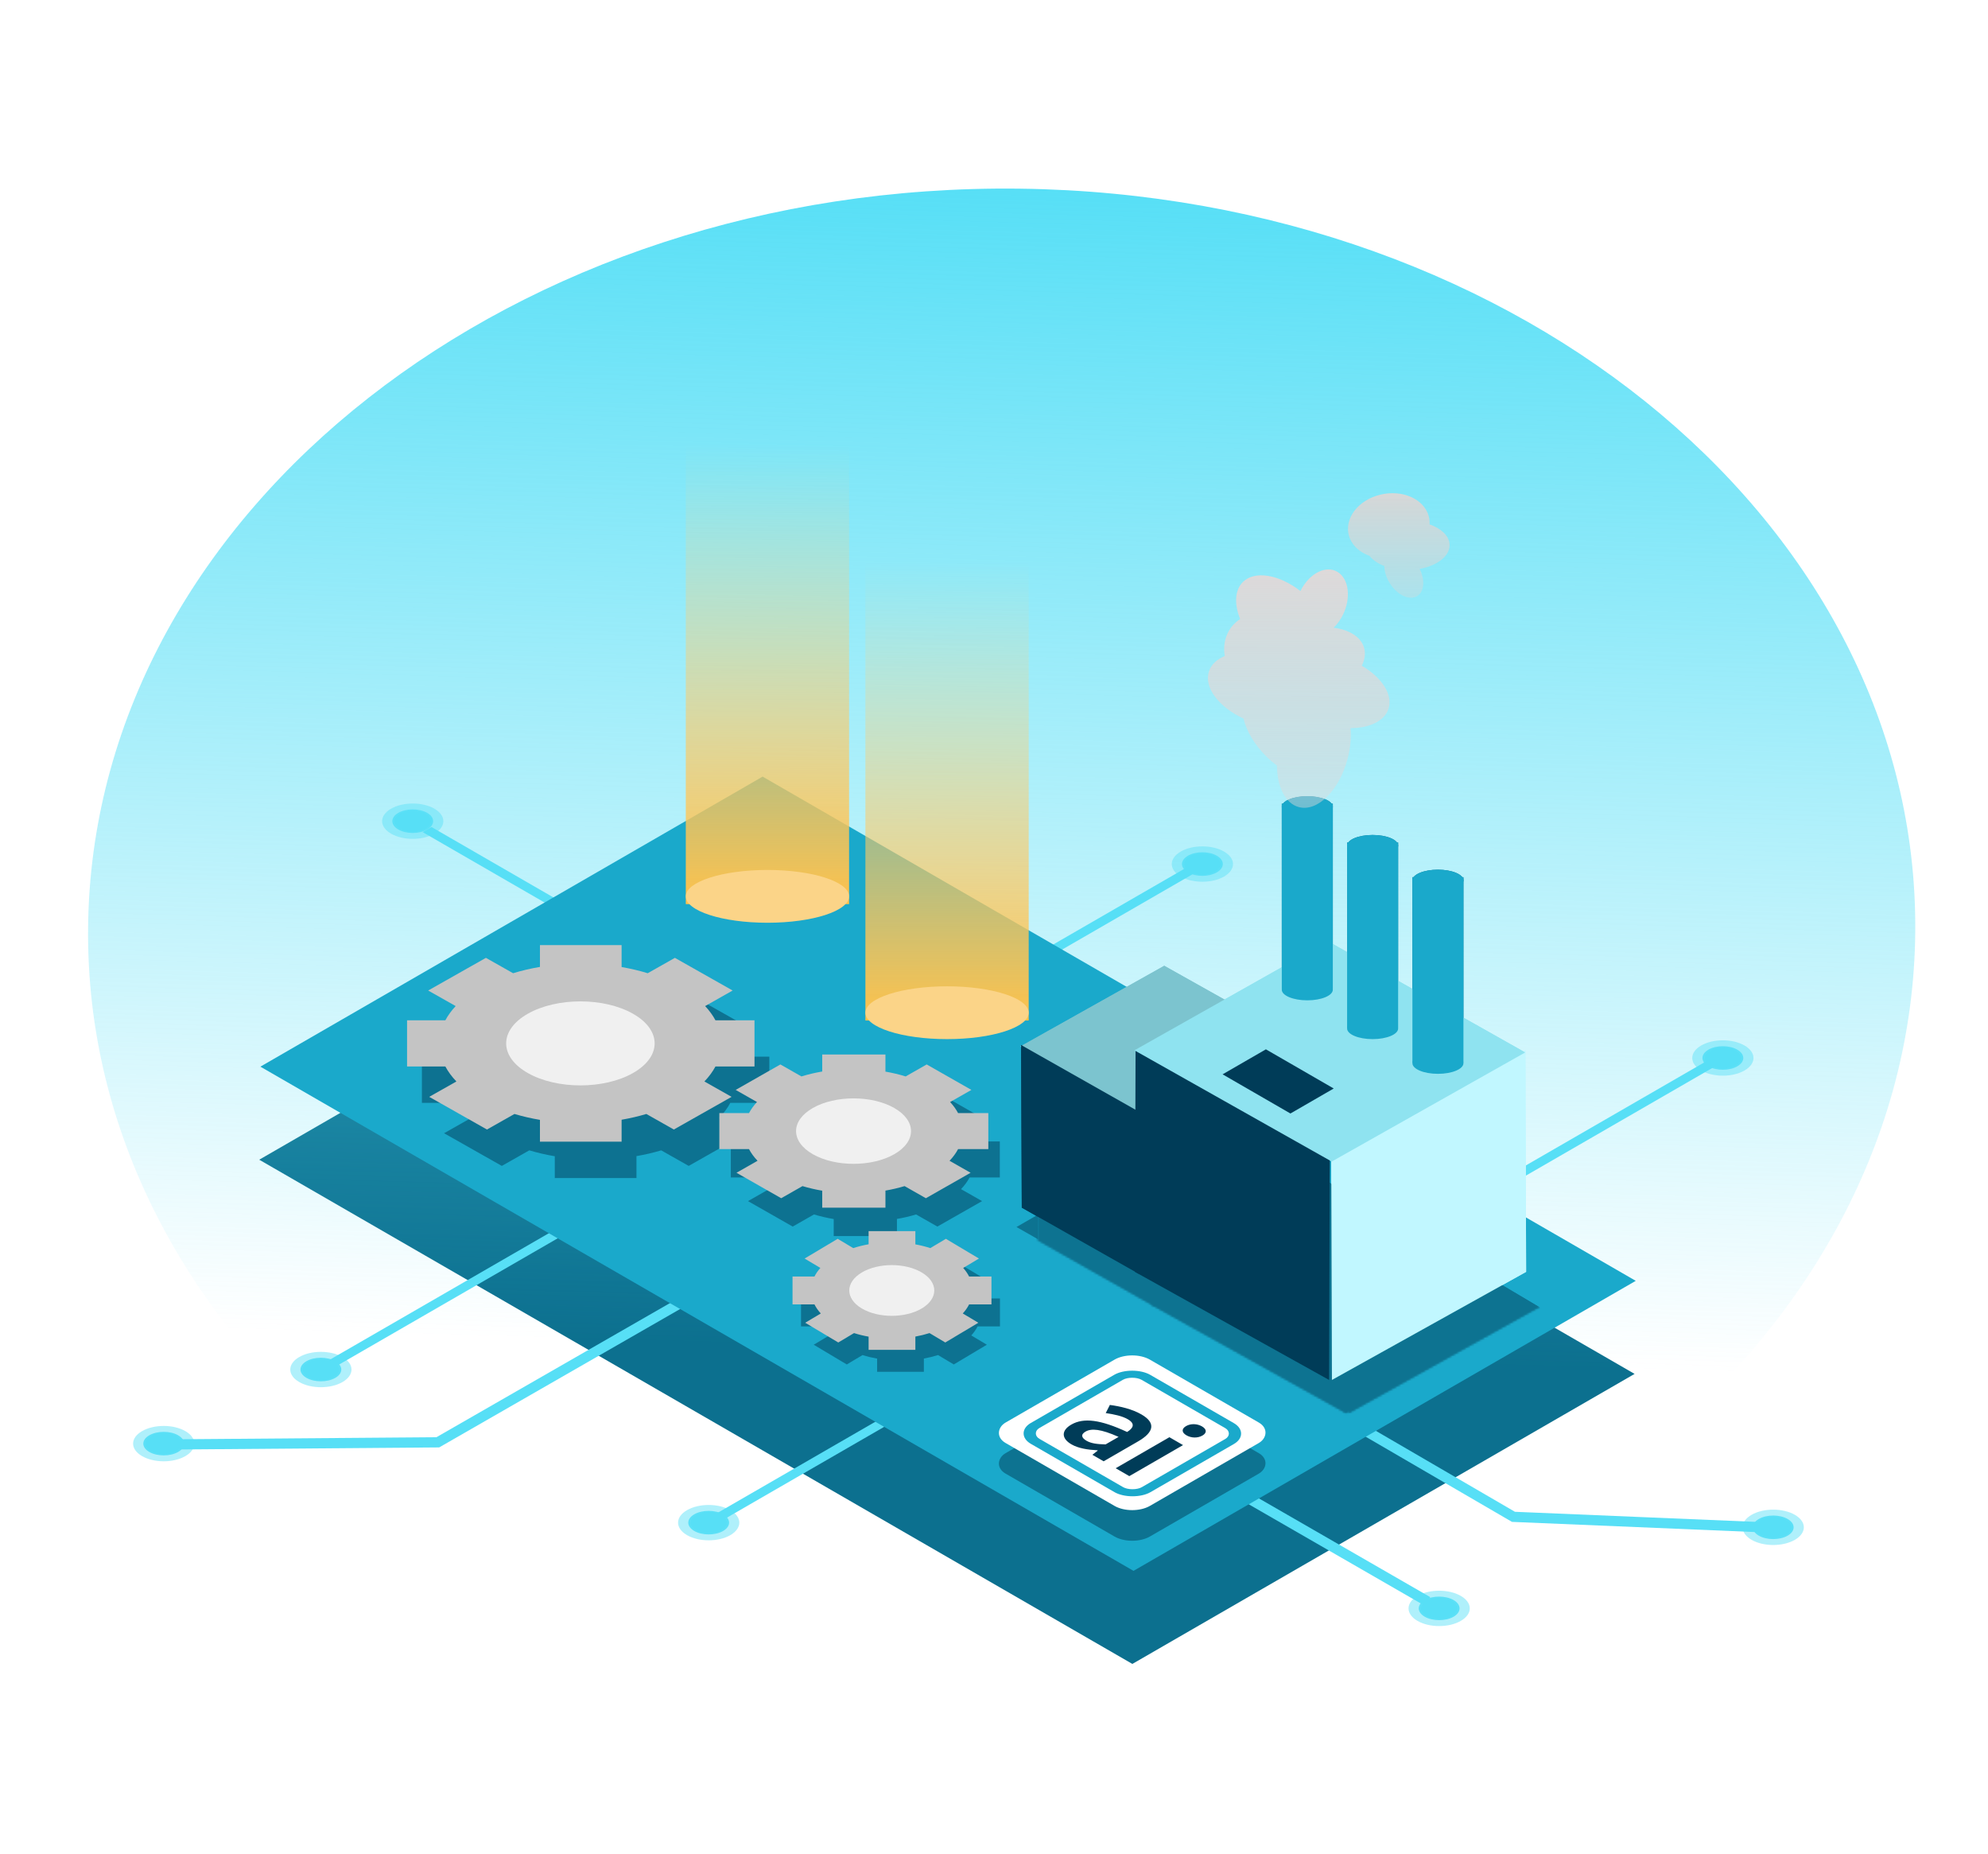 <svg width="974" height="908" viewBox="0 0 974 908" fill="none" xmlns="http://www.w3.org/2000/svg">
<rect width="493.97" height="284.135" transform="matrix(0.866 0.5 -0.866 0.5 373.073 426)" fill="#0C708F"/>
<path d="M938.278 461.168C933.364 661.734 729.018 821.822 481.859 818.734C234.701 815.646 38.323 650.552 43.237 449.987C48.152 249.421 252.497 89.333 499.656 92.421C746.814 95.509 943.192 260.603 938.278 461.168Z" fill="url(#paint0_linear_545_622)"/>
<g filter="url(#filter0_d_545_622)">
<circle r="8.165" transform="matrix(0.866 0.5 -0.866 0.5 157.213 666.848)" fill="#57DFF6"/>
<circle r="9.747" transform="matrix(0.866 0.5 -0.866 0.5 157.213 666.848)" stroke="#61E2F8" stroke-opacity="0.5" stroke-width="5"/>
<line y1="-2.5" x2="163.296" y2="-2.5" transform="matrix(0.866 -0.5 0.866 0.5 164 665.643)" stroke="#57DFF6" stroke-width="5"/>
</g>
<g filter="url(#filter1_d_545_622)">
<circle r="8.165" transform="matrix(0.866 0.5 -0.866 0.5 347.213 741.848)" fill="#57DFF6"/>
<circle r="9.747" transform="matrix(0.866 0.5 -0.866 0.5 347.213 741.848)" stroke="#61E2F8" stroke-opacity="0.5" stroke-width="5"/>
<line y1="-2.5" x2="163.296" y2="-2.5" transform="matrix(0.866 -0.5 0.866 0.5 354 740.643)" stroke="#57DFF6" stroke-width="5"/>
</g>
<g filter="url(#filter2_d_545_622)">
<circle r="8.165" transform="matrix(0.866 -0.5 -0.866 -0.5 202.213 398.246)" fill="#57DFF6"/>
<circle r="9.747" transform="matrix(0.866 -0.5 -0.866 -0.5 202.213 398.246)" stroke="#61E2F8" stroke-opacity="0.5" stroke-width="5"/>
<line y1="-2.5" x2="163.296" y2="-2.5" transform="matrix(0.866 0.5 0.866 -0.5 211.406 401.104)" stroke="#57DFF6" stroke-width="5"/>
</g>
<g filter="url(#filter3_d_545_622)">
<circle r="8.165" transform="matrix(-0.866 -0.5 0.866 -0.5 844.099 514.246)" fill="#57DFF6"/>
<circle r="9.747" transform="matrix(-0.866 -0.5 0.866 -0.5 844.099 514.246)" stroke="#61E2F8" stroke-opacity="0.5" stroke-width="5"/>
<line y1="-2.5" x2="163.296" y2="-2.5" transform="matrix(-0.866 0.5 -0.866 -0.5 837.422 515)" stroke="#57DFF6" stroke-width="5"/>
</g>
<g filter="url(#filter4_d_545_622)">
<circle r="8.165" transform="matrix(0.866 0.5 0.866 -0.5 589.099 419.246)" fill="#57DFF6"/>
<circle r="9.747" transform="matrix(0.866 0.5 0.866 -0.5 589.099 419.246)" stroke="#61E2F8" stroke-opacity="0.5" stroke-width="5"/>
<line y1="-2.5" x2="163.296" y2="-2.5" transform="matrix(-0.866 0.5 0.866 0.5 586.421 423)" stroke="#57DFF6" stroke-width="5"/>
</g>
<g filter="url(#filter5_d_545_622)">
<circle r="8.165" transform="matrix(0.866 -0.5 0.866 0.5 705.099 783.848)" fill="#57DFF6"/>
<circle r="9.747" transform="matrix(0.866 -0.5 0.866 0.5 705.099 783.848)" stroke="#61E2F8" stroke-opacity="0.5" stroke-width="5"/>
<path d="M699.5 780.5L556.563 698.148" stroke="#57DFF6" stroke-width="5"/>
</g>
<g filter="url(#filter6_d_545_622)">
<circle r="8.165" transform="matrix(-0.866 0.5 0.866 0.5 868.771 744.138)" fill="#57DFF6"/>
<circle r="9.747" transform="matrix(-0.866 0.5 0.866 0.5 868.771 744.138)" stroke="#61E2F8" stroke-opacity="0.5" stroke-width="5"/>
<path d="M861 744L741.5 739L669.359 697.017" stroke="#57DFF6" stroke-width="5"/>
</g>
<g filter="url(#filter7_d_545_622)">
<circle r="8.165" transform="matrix(0.866 0.5 -0.866 0.5 80.213 703.138)" fill="#57DFF6"/>
<circle r="9.747" transform="matrix(0.866 0.5 -0.866 0.5 80.213 703.138)" stroke="#61E2F8" stroke-opacity="0.5" stroke-width="5"/>
<path d="M88 703.5L214.5 702.5L339 631" stroke="#57DFF6" stroke-width="5"/>
</g>
<rect width="493.97" height="284.135" transform="matrix(0.866 0.5 -0.866 0.5 373.637 380.415)" fill="#1AA9CB"/>
<rect width="81.648" height="81.648" rx="10" transform="matrix(0.866 0.5 -0.866 0.5 554.71 676)" fill="#0D7391"/>
<path fill-rule="evenodd" clip-rule="evenodd" d="M559.316 690.891C556.974 689.539 552.475 689.535 550.139 690.884L509.247 714.491C506.911 715.839 506.917 718.436 509.259 719.789L550.257 743.456C552.599 744.809 557.098 744.812 559.434 743.463L600.325 719.857C602.661 718.508 602.656 715.911 600.313 714.559L559.316 690.891ZM545.898 688.435C550.57 685.738 558.861 685.744 563.546 688.449L604.544 712.116C609.228 714.821 609.239 719.607 604.566 722.305L563.675 745.912C559.002 748.609 550.711 748.603 546.026 745.898L505.029 722.231C500.344 719.526 500.334 714.74 505.006 712.042L545.898 688.435Z" fill="#0D7391"/>
<path d="M524.958 722.505C528.331 724.452 532.918 725.16 537.62 725.399L537.852 725.534L535.189 727.609L540.712 730.797L557.573 721.063C565.511 716.481 566.311 711.925 559.217 707.83C554.682 705.212 548.874 703.866 543.763 703.191L541.745 707.176C545.809 707.783 549.759 708.591 552.549 710.202C556.445 712.451 555.116 714.628 552.22 716.434C539.2 710.39 530.954 709.309 524.87 712.821C519.889 715.698 519.958 719.619 524.958 722.505ZM532.324 720.736C529.94 719.36 529.297 717.718 531.846 716.246C534.685 714.607 539.271 714.913 548.047 718.842L541.673 722.522C537.553 722.417 534.65 722.079 532.324 720.736ZM546.608 734.201L553.294 738.061L579.623 722.861L572.938 719.001L546.608 734.201ZM581.292 718.071C583.676 719.447 586.81 719.517 589.128 718.179C591.389 716.874 591.266 715.065 588.882 713.689C586.499 712.313 583.365 712.243 581.107 713.547C578.788 714.886 578.909 716.695 581.293 718.071L581.292 718.071Z" fill="#003C58"/>
<rect width="81.648" height="81.648" rx="10" transform="matrix(0.866 0.5 -0.866 0.5 554.71 661)" fill="white"/>
<path fill-rule="evenodd" clip-rule="evenodd" d="M559.316 675.891C556.974 674.539 552.475 674.535 550.139 675.884L509.247 699.491C506.911 700.839 506.917 703.436 509.259 704.789L550.257 728.456C552.599 729.809 557.098 729.812 559.434 728.463L600.325 704.857C602.661 703.508 602.656 700.911 600.313 699.559L559.316 675.891ZM545.898 673.435C550.57 670.738 558.861 670.744 563.546 673.449L604.544 697.116C609.228 699.821 609.239 704.607 604.566 707.305L563.675 730.912C559.002 733.609 550.711 733.603 546.026 730.898L505.029 707.231C500.344 704.526 500.334 699.74 505.006 697.042L545.898 673.435Z" fill="#1AA9CB"/>
<path d="M524.958 707.505C528.331 709.452 532.918 710.16 537.62 710.399L537.852 710.534L535.189 712.609L540.712 715.797L557.573 706.063C565.511 701.481 566.311 696.925 559.217 692.83C554.682 690.212 548.874 688.866 543.763 688.191L541.745 692.176C545.809 692.783 549.759 693.591 552.549 695.202C556.445 697.451 555.116 699.628 552.22 701.434C539.2 695.39 530.954 694.309 524.87 697.821C519.889 700.698 519.958 704.619 524.958 707.505ZM532.324 705.736C529.94 704.36 529.297 702.718 531.846 701.246C534.685 699.607 539.271 699.913 548.047 703.842L541.673 707.522C537.553 707.417 534.65 707.079 532.324 705.736ZM546.608 719.201L553.294 723.061L579.623 707.861L572.938 704.001L546.608 719.201ZM581.292 703.071C583.676 704.447 586.81 704.517 589.128 703.179C591.389 701.874 591.266 700.065 588.882 698.689C586.499 697.313 583.365 697.243 581.107 698.547C578.788 699.886 578.909 701.695 581.293 703.071L581.292 703.071Z" fill="#003C58"/>
<path d="M498.02 601.04L508.582 594.948L508.617 607.072L498.02 601.04Z" fill="#0D7391"/>
<path fill-rule="evenodd" clip-rule="evenodd" d="M323.943 563.481L337.416 571.103L365.707 555.099L352.389 547.565C354.652 545.208 356.455 542.748 357.799 540.227H376.929L376.929 517.594H357.799C356.527 515.207 354.843 512.875 352.748 510.635L366.221 503.013L337.931 487.009L324.613 494.543C320.504 493.28 316.217 492.27 311.824 491.514L311.824 480.763L271.815 480.763L271.815 491.452C267.294 492.215 262.883 493.245 258.662 494.543L245.344 487.009L217.053 503.013L230.527 510.635C228.431 512.875 226.748 515.207 225.476 517.594L206.71 517.594L206.71 540.227H225.476C226.819 542.748 228.623 545.208 230.886 547.565L217.568 555.099L245.858 571.103L259.331 563.481C263.349 564.683 267.532 565.646 271.815 566.369L271.815 577.057L311.824 577.057L311.824 566.307C315.979 565.591 320.039 564.649 323.943 563.481Z" fill="#003C58" fill-opacity="0.5"/>
<path d="M317.356 514.361C331.56 522.396 331.56 535.424 317.356 543.459C303.152 551.495 280.123 551.495 265.919 543.459C251.715 535.424 251.715 522.396 265.919 514.361C280.123 506.326 303.152 506.326 317.356 514.361Z" fill="white" fill-opacity="0.1"/>
<path fill-rule="evenodd" clip-rule="evenodd" d="M316.669 545.66L330.142 553.282L358.432 537.278L345.114 529.744C347.377 527.388 349.181 524.928 350.524 522.406H369.654V499.773H350.524C349.253 497.386 347.569 495.055 345.473 492.814L358.947 485.192L330.656 469.188L317.338 476.722C313.23 475.46 308.943 474.45 304.549 473.693L304.549 462.943L264.541 462.943L264.541 473.631C260.019 474.394 255.609 475.425 251.387 476.722L238.069 469.188L209.779 485.192L223.252 492.814C221.157 495.055 219.473 497.386 218.202 499.773L199.436 499.773V522.406L218.202 522.406C219.545 524.928 221.348 527.388 223.611 529.744L210.293 537.278L238.584 553.282L252.057 545.66C256.075 546.863 260.258 547.825 264.541 548.548V559.236L304.549 559.236L304.549 548.486C308.705 547.771 312.765 546.829 316.669 545.66Z" fill="#C4C4C4"/>
<path d="M310.081 496.541C324.285 504.576 324.285 517.604 310.081 525.639C295.877 533.674 272.848 533.674 258.644 525.639C244.44 517.604 244.44 504.576 258.644 496.541C272.848 488.505 295.877 488.505 310.081 496.541Z" fill="white" fill-opacity="0.75"/>
<path fill-rule="evenodd" clip-rule="evenodd" d="M448.827 594.881L459.258 600.82L481.16 588.35L470.849 582.479C472.601 580.643 473.997 578.726 475.038 576.761H489.848V559.125H475.038C474.053 557.265 472.75 555.448 471.127 553.702L481.558 547.763L459.656 535.293L449.345 541.163C446.165 540.179 442.846 539.393 439.444 538.803V530.426L408.47 530.426L408.47 538.755C404.969 539.349 401.555 540.152 398.286 541.163L387.976 535.293L366.074 547.763L376.504 553.702C374.882 555.448 373.579 557.265 372.594 559.125L358.066 559.125V576.761H372.594C373.634 578.726 375.03 580.643 376.782 582.479L366.472 588.35L388.374 600.82L398.805 594.881C401.915 595.818 405.154 596.568 408.47 597.132V605.46L439.444 605.46L439.444 597.083C442.661 596.526 445.805 595.792 448.827 594.881Z" fill="#003C58" fill-opacity="0.5"/>
<path d="M443.727 556.606C454.724 562.867 454.724 573.019 443.727 579.28C432.73 585.541 414.901 585.541 403.905 579.28C392.908 573.019 392.908 562.867 403.905 556.606C414.901 550.345 432.73 550.345 443.727 556.606Z" fill="white" fill-opacity="0.1"/>
<path fill-rule="evenodd" clip-rule="evenodd" d="M443.195 580.995L453.626 586.934L475.528 574.463L465.218 568.593C466.97 566.757 468.366 564.84 469.406 562.875H484.216V545.239H469.406C468.421 543.379 467.118 541.562 465.496 539.816L475.926 533.877L454.024 521.407L443.714 527.277C440.533 526.293 437.214 525.506 433.812 524.917L433.812 516.54L402.838 516.54L402.838 524.868C399.338 525.463 395.923 526.266 392.655 527.277L382.344 521.407L360.442 533.877L370.873 539.816C369.25 541.562 367.947 543.379 366.963 545.239L352.434 545.239L352.434 562.875L366.963 562.875C368.003 564.84 369.399 566.757 371.151 568.593L360.84 574.463L382.742 586.934L393.173 580.995C396.284 581.932 399.522 582.682 402.838 583.245L402.838 591.574L433.812 591.574L433.812 583.197C437.03 582.639 440.173 581.905 443.195 580.995Z" fill="#C4C4C4"/>
<path d="M438.095 542.72C449.092 548.981 449.092 559.133 438.095 565.394C427.099 571.655 409.27 571.655 398.273 565.394C387.276 559.133 387.276 548.981 398.273 542.72C409.27 536.459 427.099 536.459 438.095 542.72Z" fill="white" fill-opacity="0.75"/>
<path fill-rule="evenodd" clip-rule="evenodd" d="M459.58 663.758L467.295 668.361L483.493 658.696L475.868 654.146C477.164 652.723 478.196 651.238 478.965 649.715H489.919V636.047H478.965C478.237 634.605 477.273 633.197 476.073 631.844L483.788 627.242L467.589 617.577L459.964 622.127C457.611 621.364 455.157 620.754 452.641 620.297L452.641 613.805L429.733 613.805L429.733 620.26C427.144 620.721 424.619 621.343 422.201 622.127L414.576 617.577L398.377 627.242L406.092 631.844C404.892 633.197 403.928 634.605 403.2 636.047L392.455 636.047L392.455 649.715H403.2C403.969 651.238 405.002 652.723 406.297 654.146L398.672 658.696L414.87 668.361L422.585 663.758C424.885 664.484 427.281 665.065 429.733 665.502L429.733 671.956L452.641 671.956V665.464C455.02 665.032 457.345 664.463 459.58 663.758Z" fill="#003C58" fill-opacity="0.5"/>
<path d="M455.809 634.095C463.942 638.947 463.942 646.815 455.809 651.667C447.676 656.519 434.49 656.519 426.357 651.667C418.224 646.815 418.224 638.947 426.357 634.095C434.49 629.242 447.676 629.242 455.809 634.095Z" fill="white" fill-opacity="0.1"/>
<path fill-rule="evenodd" clip-rule="evenodd" d="M455.415 652.996L463.13 657.599L479.328 647.934L471.703 643.384C472.998 641.962 474.031 640.476 474.8 638.953H485.754L485.754 625.285L474.8 625.285C474.072 623.844 473.108 622.436 471.908 621.083L479.623 616.48L463.424 606.815L455.799 611.365C453.446 610.602 450.992 609.992 448.476 609.536L448.476 603.044L425.568 603.044L425.568 609.498C422.979 609.959 420.454 610.581 418.036 611.365L410.411 606.815L394.212 616.48L401.927 621.083C400.727 622.436 399.763 623.844 399.035 625.285L388.29 625.285L388.29 638.953L399.035 638.953C399.804 640.476 400.837 641.962 402.132 643.384L394.507 647.934L410.705 657.599L418.42 652.996C420.72 653.722 423.115 654.304 425.568 654.74L425.568 661.195L448.476 661.195L448.476 654.703C450.855 654.271 453.18 653.702 455.415 652.996Z" fill="#C4C4C4"/>
<path d="M451.643 623.333C459.776 628.185 459.776 636.053 451.643 640.905C443.511 645.758 430.324 645.758 422.192 640.905C414.059 636.053 414.059 628.185 422.192 623.333C430.324 618.481 443.511 618.481 451.643 623.333Z" fill="white" fill-opacity="0.75"/>
<mask id="mask0_545_622" style="mask-type:alpha" maskUnits="userSpaceOnUse" x="507" y="406" width="249" height="287">
<rect width="80.828" height="65.673" transform="matrix(0.872 -0.489 0.872 0.489 507.928 528.606)" fill="#0D7391"/>
<rect width="80.535" height="65.434" transform="matrix(-0.004 -0.989 -0.88 -0.498 566.196 640.126)" fill="#0D7391"/>
<rect width="109.756" height="107.631" transform="matrix(-0.003 -0.989 0.884 -0.492 660.664 692.167)" fill="#0D7391"/>
<rect width="74.557" height="73.114" transform="matrix(-0.233 -0.966 0.292 -0.963 660.553 691.526)" fill="#0D7391"/>
<rect width="28.541" height="27.988" transform="matrix(-0.663 -0.731 0.707 -0.725 659.553 692.249)" fill="#0D7391"/>
<rect width="109.756" height="107.631" transform="matrix(0.003 -0.989 -0.884 -0.492 659.176 691.955)" fill="#0D7391"/>
<rect width="110.976" height="108.828" transform="matrix(-0.871 -0.491 -0.871 0.491 755.249 531.536)" fill="#0D7391"/>
<rect x="668" y="428.681" width="25" height="90.797" fill="#0D7391"/>
<ellipse cx="680.5" cy="430.215" rx="12.5" ry="5.215" fill="#0D7391"/>
<ellipse cx="680.5" cy="519.785" rx="12.5" ry="5.215" fill="#0D7391"/>
<rect x="636" y="409.681" width="25" height="90.797" fill="#0D7391"/>
<ellipse cx="648.5" cy="411.215" rx="12.5" ry="5.215" fill="#0D7391"/>
<ellipse cx="648.5" cy="500.785" rx="12.5" ry="5.215" fill="#0D7391"/>
<rect x="700" y="445.681" width="25" height="90.797" fill="#0D7391"/>
<ellipse cx="712.5" cy="447.215" rx="12.5" ry="5.215" fill="#0D7391"/>
<ellipse cx="712.5" cy="536.785" rx="12.5" ry="5.215" fill="#0D7391"/>
<rect width="38.374" height="24.494" transform="matrix(0.866 0.5 0.866 -0.5 607 542.246)" fill="#0D7391"/>
</mask>
<g mask="url(#mask0_545_622)">
<rect x="505.178" y="492.645" width="369.518" height="139.806" transform="rotate(30.665 505.178 492.645)" fill="#0D7391"/>
</g>
<rect width="80.828" height="65.673" transform="matrix(0.872 -0.489 0.872 0.489 499.928 512.606)" fill="#7CC4CF"/>
<rect width="80.535" height="65.434" transform="matrix(-0.004 -0.989 -0.88 -0.498 558.196 624.126)" fill="#003C58"/>
<rect width="109.756" height="107.631" transform="matrix(-0.003 -0.989 0.884 -0.492 652.562 675.955)" fill="#C1F7FF"/>
<rect width="109.756" height="107.631" transform="matrix(0.003 -0.989 -0.884 -0.492 651.176 675.955)" fill="#003C58"/>
<rect width="110.976" height="108.828" transform="matrix(-0.871 -0.491 -0.871 0.491 747.249 515.536)" fill="#8FE3F0"/>
<rect x="660" y="412.681" width="25" height="90.797" fill="#0D7391"/>
<ellipse cx="672.5" cy="414.215" rx="12.5" ry="5.215" fill="#0D7391"/>
<ellipse cx="672.5" cy="503.785" rx="12.5" ry="5.215" fill="#0D7391"/>
<rect x="628" y="393.681" width="25" height="90.797" fill="#0D7391"/>
<ellipse cx="640.5" cy="395.215" rx="12.5" ry="5.215" fill="#0D7391"/>
<ellipse cx="640.5" cy="484.785" rx="12.5" ry="5.215" fill="#0D7391"/>
<rect x="692" y="429.681" width="25" height="90.797" fill="#0D7391"/>
<ellipse cx="704.5" cy="431.215" rx="12.5" ry="5.215" fill="#0D7391"/>
<ellipse cx="704.5" cy="520.785" rx="12.5" ry="5.215" fill="#0D7391"/>
<rect width="38.374" height="24.494" transform="matrix(0.866 0.5 0.866 -0.5 599 526.246)" fill="#003C58"/>
<mask id="mask1_545_622" style="mask-type:alpha" maskUnits="userSpaceOnUse" x="507" y="406" width="249" height="287">
<rect width="80.828" height="65.673" transform="matrix(0.872 -0.489 0.872 0.489 507.928 528.606)" fill="#0D7391"/>
<rect width="80.535" height="65.434" transform="matrix(-0.004 -0.989 -0.88 -0.498 566.196 640.126)" fill="#0D7391"/>
<rect width="109.756" height="107.631" transform="matrix(-0.003 -0.989 0.884 -0.492 660.664 692.167)" fill="#0D7391"/>
<rect width="74.557" height="73.114" transform="matrix(-0.233 -0.966 0.292 -0.963 660.553 691.526)" fill="#0D7391"/>
<rect width="28.541" height="27.988" transform="matrix(-0.663 -0.731 0.707 -0.725 659.553 692.249)" fill="#0D7391"/>
<rect width="109.756" height="107.631" transform="matrix(0.003 -0.989 -0.884 -0.492 659.176 691.955)" fill="#0D7391"/>
<rect width="110.976" height="108.828" transform="matrix(-0.871 -0.491 -0.871 0.491 755.249 531.536)" fill="#0D7391"/>
<rect x="668" y="428.681" width="25" height="90.797" fill="#0D7391"/>
<ellipse cx="680.5" cy="430.215" rx="12.5" ry="5.215" fill="#0D7391"/>
<ellipse cx="680.5" cy="519.785" rx="12.5" ry="5.215" fill="#0D7391"/>
<rect x="636" y="409.681" width="25" height="90.797" fill="#0D7391"/>
<ellipse cx="648.5" cy="411.215" rx="12.5" ry="5.215" fill="#0D7391"/>
<ellipse cx="648.5" cy="500.785" rx="12.5" ry="5.215" fill="#0D7391"/>
<rect x="700" y="445.681" width="25" height="90.797" fill="#0D7391"/>
<ellipse cx="712.5" cy="447.215" rx="12.5" ry="5.215" fill="#0D7391"/>
<ellipse cx="712.5" cy="536.785" rx="12.5" ry="5.215" fill="#0D7391"/>
<rect width="38.374" height="24.494" transform="matrix(0.866 0.5 0.866 -0.5 607 542.246)" fill="#0D7391"/>
</mask>
<g mask="url(#mask1_545_622)">
<rect x="505.178" y="492.645" width="369.518" height="139.806" transform="rotate(30.665 505.178 492.645)" fill="#0D7391"/>
</g>
<rect width="80.828" height="65.673" transform="matrix(0.872 -0.489 0.872 0.489 499.928 512.606)" fill="#7CC4CF"/>
<rect width="80.535" height="65.434" transform="matrix(-0.004 -0.989 -0.88 -0.498 558.196 624.126)" fill="#003C58"/>
<rect width="109.756" height="107.631" transform="matrix(-0.003 -0.989 0.884 -0.492 652.562 675.955)" fill="#C1F7FF"/>
<rect width="109.756" height="107.631" transform="matrix(0.003 -0.989 -0.884 -0.492 651.176 675.955)" fill="#003C58"/>
<rect width="110.976" height="108.828" transform="matrix(-0.871 -0.491 -0.871 0.491 747.249 515.536)" fill="#8FE3F0"/>
<rect x="660" y="412.681" width="25" height="90.797" fill="#1AA9CB"/>
<ellipse cx="672.5" cy="414.215" rx="12.5" ry="5.215" fill="#1AA9CB"/>
<ellipse cx="672.5" cy="503.785" rx="12.5" ry="5.215" fill="#1AA9CB"/>
<rect x="628" y="393.681" width="25" height="90.797" fill="#1AA9CB"/>
<ellipse cx="640.5" cy="395.215" rx="12.5" ry="5.215" fill="#1AA9CB"/>
<ellipse cx="640.5" cy="484.785" rx="12.5" ry="5.215" fill="#1AA9CB"/>
<rect x="692" y="429.681" width="25" height="90.797" fill="#1AA9CB"/>
<ellipse cx="704.5" cy="431.215" rx="12.5" ry="5.215" fill="#1AA9CB"/>
<ellipse cx="704.5" cy="520.785" rx="12.5" ry="5.215" fill="#1AA9CB"/>
<rect width="38.374" height="24.494" transform="matrix(0.866 0.5 0.866 -0.5 599 526.246)" fill="#003C58"/>
<rect x="416" y="442.871" width="80" height="225.178" transform="rotate(-180 416 442.871)" fill="url(#paint1_linear_545_622)"/>
<ellipse cx="376" cy="439.067" rx="40" ry="12.932" transform="rotate(-180 376 439.067)" fill="#FBD488"/>
<rect x="504" y="499.871" width="80" height="225.178" transform="rotate(-180 504 499.871)" fill="url(#paint2_linear_545_622)"/>
<ellipse cx="464" cy="496.067" rx="40" ry="12.932" transform="rotate(-180 464 496.067)" fill="#FBD488"/>
<path fill-rule="evenodd" clip-rule="evenodd" d="M658.471 300.035C657.192 303.005 655.423 305.536 653.406 307.476C661.001 308.473 666.734 311.915 668.302 317.232C669.141 320.078 668.686 323.12 667.187 326.092C676.99 331.829 682.563 340.244 680.269 347.212C678.286 353.235 670.929 356.636 661.675 356.665C662.055 361.245 661.625 366.369 660.261 371.607C656.225 387.106 645.545 397.742 636.407 395.363C629.717 393.621 625.709 385.386 625.624 375.017C623.88 373.721 622.168 372.258 620.523 370.638C614.593 364.797 610.697 358.058 609.253 351.988C597.107 346.359 589.737 336.693 592.317 328.857C593.425 325.49 596.212 322.943 600.071 321.345C599.341 317.012 599.942 312.732 602.089 309.011C603.456 306.642 605.333 304.7 607.58 303.206C604.692 295.989 604.908 289.192 608.859 285.181C614.661 279.29 626.595 281.362 637.134 289.515C641.043 281.541 648.535 277.145 654.305 279.628C660.339 282.225 662.204 291.361 658.471 300.035Z" fill="url(#paint3_linear_545_622)"/>
<path fill-rule="evenodd" clip-rule="evenodd" d="M674.268 242.878C663.762 246.347 658.004 255.735 661.409 263.846C663.061 267.782 666.568 270.695 670.942 272.253C672.53 274.318 675.086 276.048 678.247 277.268C678.271 279.614 678.983 282.271 680.419 284.852C683.765 290.864 689.773 294.179 693.838 292.256C697.726 290.417 698.43 284.453 695.558 278.677C704.722 277.014 711.016 271.772 710.143 265.987C709.549 262.049 705.766 258.747 700.414 256.865C700.525 254.994 700.223 253.106 699.457 251.282C696.053 243.171 684.775 239.409 674.268 242.878Z" fill="url(#paint4_linear_545_622)"/>
<defs>
<filter id="filter0_d_545_622" x="138.213" y="581.5" width="171.208" height="102.007" filterUnits="userSpaceOnUse" color-interpolation-filters="sRGB">
<feFlood flood-opacity="0" result="BackgroundImageFix"/>
<feColorMatrix in="SourceAlpha" type="matrix" values="0 0 0 0 0 0 0 0 0 0 0 0 0 0 0 0 0 0 127 0" result="hardAlpha"/>
<feOffset dy="4"/>
<feGaussianBlur stdDeviation="2"/>
<feComposite in2="hardAlpha" operator="out"/>
<feColorMatrix type="matrix" values="0 0 0 0 0 0 0 0 0 0 0 0 0 0 0 0 0 0 0.25 0"/>
<feBlend mode="normal" in2="BackgroundImageFix" result="effect1_dropShadow_545_622"/>
<feBlend mode="normal" in="SourceGraphic" in2="effect1_dropShadow_545_622" result="shape"/>
</filter>
<filter id="filter1_d_545_622" x="328.213" y="656.5" width="171.208" height="102.007" filterUnits="userSpaceOnUse" color-interpolation-filters="sRGB">
<feFlood flood-opacity="0" result="BackgroundImageFix"/>
<feColorMatrix in="SourceAlpha" type="matrix" values="0 0 0 0 0 0 0 0 0 0 0 0 0 0 0 0 0 0 127 0" result="hardAlpha"/>
<feOffset dy="4"/>
<feGaussianBlur stdDeviation="2"/>
<feComposite in2="hardAlpha" operator="out"/>
<feColorMatrix type="matrix" values="0 0 0 0 0 0 0 0 0 0 0 0 0 0 0 0 0 0 0.25 0"/>
<feBlend mode="normal" in2="BackgroundImageFix" result="effect1_dropShadow_545_622"/>
<feBlend mode="normal" in="SourceGraphic" in2="effect1_dropShadow_545_622" result="shape"/>
</filter>
<filter id="filter2_d_545_622" x="183.213" y="389.587" width="173.614" height="103.659" filterUnits="userSpaceOnUse" color-interpolation-filters="sRGB">
<feFlood flood-opacity="0" result="BackgroundImageFix"/>
<feColorMatrix in="SourceAlpha" type="matrix" values="0 0 0 0 0 0 0 0 0 0 0 0 0 0 0 0 0 0 127 0" result="hardAlpha"/>
<feOffset dy="4"/>
<feGaussianBlur stdDeviation="2"/>
<feComposite in2="hardAlpha" operator="out"/>
<feColorMatrix type="matrix" values="0 0 0 0 0 0 0 0 0 0 0 0 0 0 0 0 0 0 0.25 0"/>
<feBlend mode="normal" in2="BackgroundImageFix" result="effect1_dropShadow_545_622"/>
<feBlend mode="normal" in="SourceGraphic" in2="effect1_dropShadow_545_622" result="shape"/>
</filter>
<filter id="filter3_d_545_622" x="692" y="505.587" width="171.099" height="101.556" filterUnits="userSpaceOnUse" color-interpolation-filters="sRGB">
<feFlood flood-opacity="0" result="BackgroundImageFix"/>
<feColorMatrix in="SourceAlpha" type="matrix" values="0 0 0 0 0 0 0 0 0 0 0 0 0 0 0 0 0 0 127 0" result="hardAlpha"/>
<feOffset dy="4"/>
<feGaussianBlur stdDeviation="2"/>
<feComposite in2="hardAlpha" operator="out"/>
<feColorMatrix type="matrix" values="0 0 0 0 0 0 0 0 0 0 0 0 0 0 0 0 0 0 0.25 0"/>
<feBlend mode="normal" in2="BackgroundImageFix" result="effect1_dropShadow_545_622"/>
<feBlend mode="normal" in="SourceGraphic" in2="effect1_dropShadow_545_622" result="shape"/>
</filter>
<filter id="filter4_d_545_622" x="436.67" y="410.587" width="171.429" height="102.056" filterUnits="userSpaceOnUse" color-interpolation-filters="sRGB">
<feFlood flood-opacity="0" result="BackgroundImageFix"/>
<feColorMatrix in="SourceAlpha" type="matrix" values="0 0 0 0 0 0 0 0 0 0 0 0 0 0 0 0 0 0 127 0" result="hardAlpha"/>
<feOffset dy="4"/>
<feGaussianBlur stdDeviation="2"/>
<feComposite in2="hardAlpha" operator="out"/>
<feColorMatrix type="matrix" values="0 0 0 0 0 0 0 0 0 0 0 0 0 0 0 0 0 0 0.25 0"/>
<feBlend mode="normal" in2="BackgroundImageFix" result="effect1_dropShadow_545_622"/>
<feBlend mode="normal" in="SourceGraphic" in2="effect1_dropShadow_545_622" result="shape"/>
</filter>
<filter id="filter5_d_545_622" x="553.4" y="696.897" width="167.699" height="100.61" filterUnits="userSpaceOnUse" color-interpolation-filters="sRGB">
<feFlood flood-opacity="0" result="BackgroundImageFix"/>
<feColorMatrix in="SourceAlpha" type="matrix" values="0 0 0 0 0 0 0 0 0 0 0 0 0 0 0 0 0 0 127 0" result="hardAlpha"/>
<feOffset dy="4"/>
<feGaussianBlur stdDeviation="0.5"/>
<feComposite in2="hardAlpha" operator="out"/>
<feColorMatrix type="matrix" values="0 0 0 0 0 0 0 0 0 0 0 0 0 0 0 0 0 0 0.25 0"/>
<feBlend mode="normal" in2="BackgroundImageFix" result="effect1_dropShadow_545_622"/>
<feBlend mode="normal" in="SourceGraphic" in2="effect1_dropShadow_545_622" result="shape"/>
</filter>
<filter id="filter6_d_545_622" x="663.19" y="695.775" width="224.581" height="65.022" filterUnits="userSpaceOnUse" color-interpolation-filters="sRGB">
<feFlood flood-opacity="0" result="BackgroundImageFix"/>
<feColorMatrix in="SourceAlpha" type="matrix" values="0 0 0 0 0 0 0 0 0 0 0 0 0 0 0 0 0 0 127 0" result="hardAlpha"/>
<feOffset dy="4"/>
<feGaussianBlur stdDeviation="2"/>
<feComposite in2="hardAlpha" operator="out"/>
<feColorMatrix type="matrix" values="0 0 0 0 0 0 0 0 0 0 0 0 0 0 0 0 0 0 0.25 0"/>
<feBlend mode="normal" in2="BackgroundImageFix" result="effect1_dropShadow_545_622"/>
<feBlend mode="normal" in="SourceGraphic" in2="effect1_dropShadow_545_622" result="shape"/>
</filter>
<filter id="filter7_d_545_622" x="61.213" y="629.747" width="283.946" height="90.05" filterUnits="userSpaceOnUse" color-interpolation-filters="sRGB">
<feFlood flood-opacity="0" result="BackgroundImageFix"/>
<feColorMatrix in="SourceAlpha" type="matrix" values="0 0 0 0 0 0 0 0 0 0 0 0 0 0 0 0 0 0 127 0" result="hardAlpha"/>
<feOffset dy="4"/>
<feGaussianBlur stdDeviation="2"/>
<feComposite in2="hardAlpha" operator="out"/>
<feColorMatrix type="matrix" values="0 0 0 0 0 0 0 0 0 0 0 0 0 0 0 0 0 0 0.25 0"/>
<feBlend mode="normal" in2="BackgroundImageFix" result="effect1_dropShadow_545_622"/>
<feBlend mode="normal" in="SourceGraphic" in2="effect1_dropShadow_545_622" result="shape"/>
</filter>
<linearGradient id="paint0_linear_545_622" x1="499.656" y1="92.421" x2="483.34" y2="662.196" gradientUnits="userSpaceOnUse">
<stop stop-color="#57DFF6"/>
<stop offset="1" stop-color="#57DFF6" stop-opacity="0"/>
</linearGradient>
<linearGradient id="paint1_linear_545_622" x1="456" y1="442.871" x2="456" y2="668.049" gradientUnits="userSpaceOnUse">
<stop stop-color="#FFC24B"/>
<stop offset="0.943" stop-color="#FBD488" stop-opacity="0.057"/>
<stop offset="1" stop-color="#FBD488" stop-opacity="0"/>
</linearGradient>
<linearGradient id="paint2_linear_545_622" x1="544" y1="499.871" x2="544" y2="725.049" gradientUnits="userSpaceOnUse">
<stop stop-color="#FFC24B"/>
<stop offset="0.943" stop-color="#FBD488" stop-opacity="0.057"/>
<stop offset="1" stop-color="#FBD488" stop-opacity="0"/>
</linearGradient>
<linearGradient id="paint3_linear_545_622" x1="636.293" y1="278.935" x2="636.293" y2="395.696" gradientUnits="userSpaceOnUse">
<stop stop-color="#DED9D9"/>
<stop offset="1" stop-color="#DED9D9" stop-opacity="0.44"/>
</linearGradient>
<linearGradient id="paint4_linear_545_622" x1="685.327" y1="241.587" x2="685.327" y2="292.802" gradientUnits="userSpaceOnUse">
<stop stop-color="#D7D7D7"/>
<stop offset="1" stop-color="#D7D7D7" stop-opacity="0.38"/>
</linearGradient>
</defs>
</svg>
